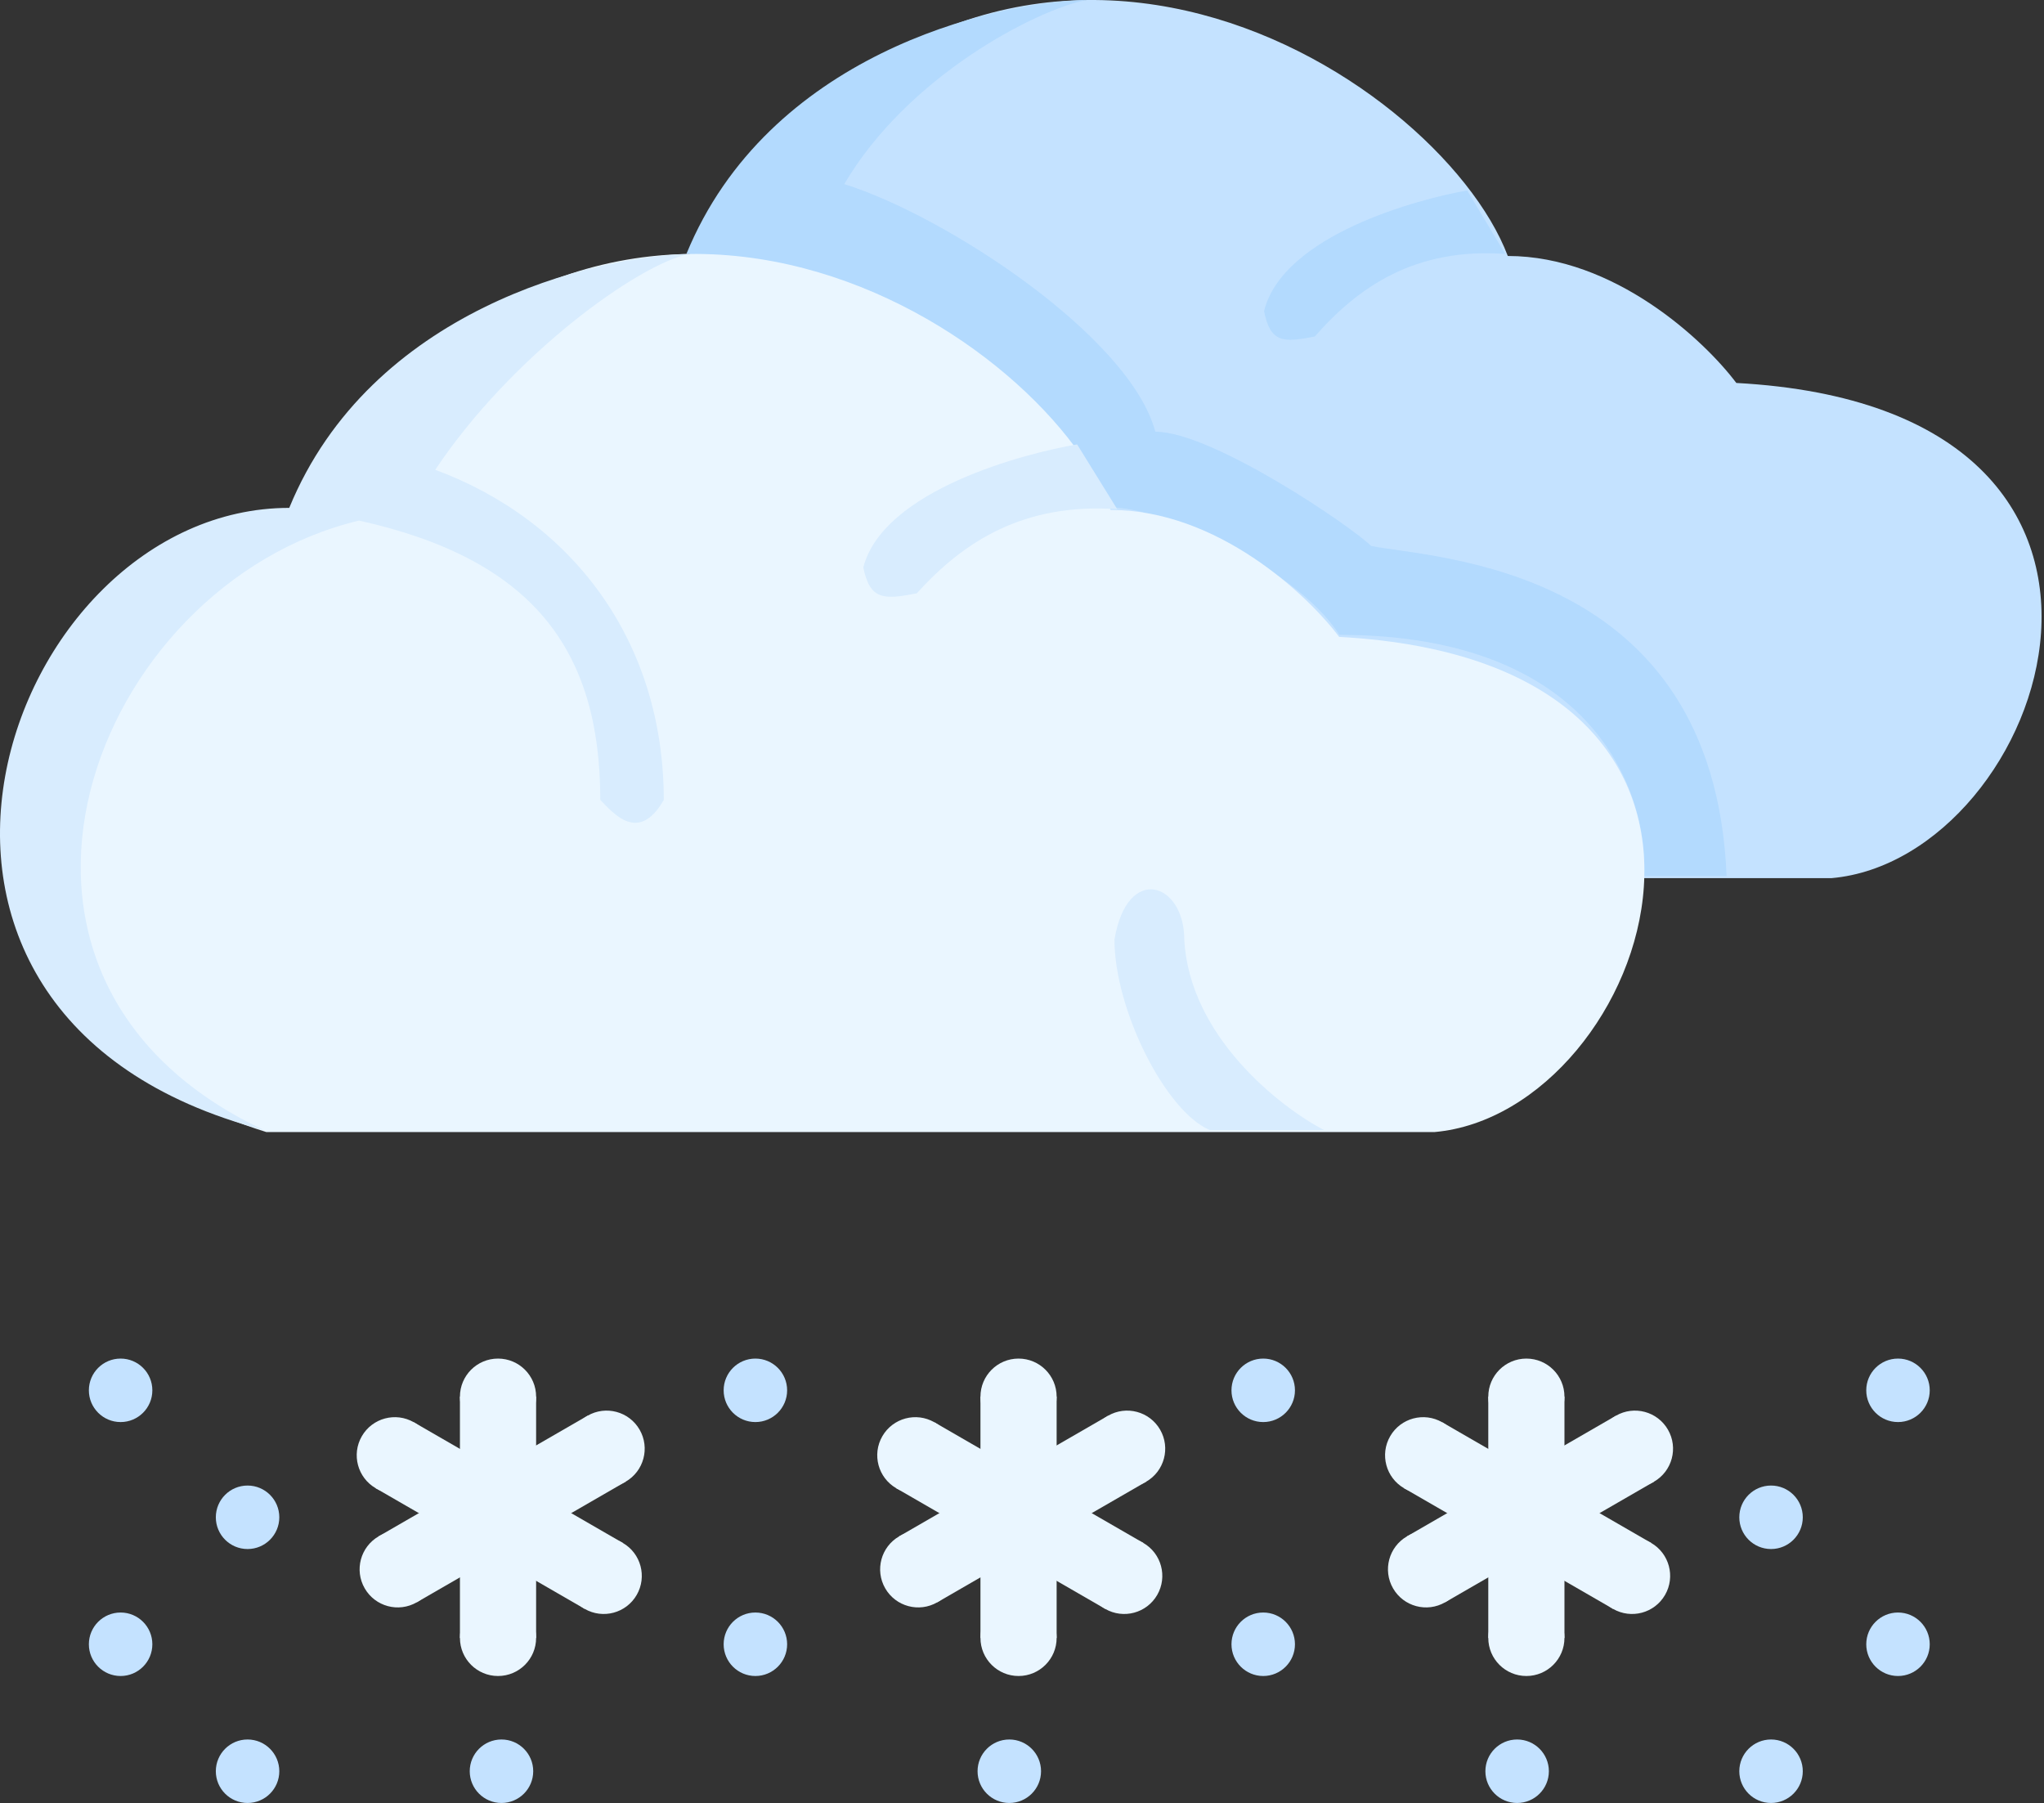 <svg width="161" height="142" viewBox="0 0 161 142" fill="none" xmlns="http://www.w3.org/2000/svg">
<rect x="0" y="0" width="161" height="142" fill="#333333" stroke="none"/>
<path d="M52.265 69.161C15.765 57.661 34.765 19.661 54.265 20.161C78.265 -16.839 113.265 5.661 118.765 20.161C127.165 20.161 134.265 26.828 136.765 30.161C173.765 32.161 161.265 67.661 144.265 69.161H52.265Z" fill="#C4E2FF"/>
<path d="M54.066 20C60.466 4.4 78.066 0.167 85.566 0C81.566 0.8 71.5 6 66.5 14.5C74.5 17 89 26.5 91 34C95.5 34 106.5 41.5 108 43C113 44 135 44.5 136 69H129.5C129.833 62.333 125.5 50 105.5 50C102 44.5 90.5 39.5 87 40C82.5 33 75 21.5 54.066 20Z" fill="#B3DAFE"/>
<path d="M99.566 24.5C101.066 18.5 111.733 15.667 115.566 15L118.566 20C111.566 19.5 107.066 22.5 103.566 26.5C101.066 27 100.066 27 99.566 24.5Z" fill="#B3DAFE"/>
<path d="M20.981 89.161C-15.519 77.661 3.481 39.661 22.981 40.161C46.981 3.161 81.981 25.661 87.481 40.161C95.881 40.161 102.981 46.828 105.481 50.161C142.481 52.161 129.981 87.661 112.981 89.161H20.981Z" fill="#EAF6FF"/>
<path d="M22.783 40C29.183 24.4 46.783 20.167 54.283 20C50.283 20.8 40.283 28 34.283 37C45.083 41 52.283 50.5 52.283 63C50.283 66.5 48.283 64 47.283 63C47.283 51 41.783 44 28.283 41C7.283 46 -4.717 77 20.783 89C-13.717 80 0.283 40 22.783 40Z" fill="#D8ECFE"/>
<path d="M68 44.693C69.579 38.571 80.807 35.68 84.842 35L88 40.102C80.632 39.591 75.895 42.652 72.21 46.733C69.579 47.244 68.526 47.244 68 44.693Z" fill="#D8ECFE"/>
<path d="M93.283 74C93.683 81.6 100.783 87.167 104.283 89H95.283C91.783 87.5 87.783 79.5 87.783 74C88.783 68 93.283 69.5 93.283 74Z" fill="#D8ECFE"/>
<rect x="77.228" y="129" width="19" height="6" transform="rotate(-90 77.228 129)" fill="#EAF6FF"/>
<circle cx="80.228" cy="110" r="3" fill="#EAF6FF"/>
<circle cx="80.228" cy="129" r="3" fill="#EAF6FF"/>
<rect x="87.053" y="126.713" width="19" height="6" transform="rotate(-150 87.053 126.713)" fill="#EAF6FF"/>
<circle cx="72.098" cy="114.615" r="3" transform="rotate(-60 72.098 114.615)" fill="#EAF6FF"/>
<circle cx="88.552" cy="124.115" r="3" transform="rotate(-60 88.552 124.115)" fill="#EAF6FF"/>
<rect x="70.826" y="121" width="19" height="6" transform="rotate(-30 70.826 121)" fill="#EAF6FF"/>
<circle cx="88.781" cy="114.098" r="3" transform="rotate(60 88.781 114.098)" fill="#EAF6FF"/>
<circle cx="72.326" cy="123.598" r="3" transform="rotate(60 72.326 123.598)" fill="#EAF6FF"/>
<rect x="117.228" y="129" width="19" height="6" transform="rotate(-90 117.228 129)" fill="#EAF6FF"/>
<circle cx="120.228" cy="110" r="3" fill="#EAF6FF"/>
<circle cx="120.228" cy="129" r="3" fill="#EAF6FF"/>
<rect x="127.053" y="126.713" width="19" height="6" transform="rotate(-150 127.053 126.713)" fill="#EAF6FF"/>
<circle cx="112.098" cy="114.615" r="3" transform="rotate(-60 112.098 114.615)" fill="#EAF6FF"/>
<circle cx="128.553" cy="124.115" r="3" transform="rotate(-60 128.553 124.115)" fill="#EAF6FF"/>
<rect x="110.826" y="121" width="19" height="6" transform="rotate(-30 110.826 121)" fill="#EAF6FF"/>
<circle cx="128.781" cy="114.098" r="3" transform="rotate(60 128.781 114.098)" fill="#EAF6FF"/>
<circle cx="112.326" cy="123.598" r="3" transform="rotate(60 112.326 123.598)" fill="#EAF6FF"/>
<rect x="36.228" y="129" width="19" height="6" transform="rotate(-90 36.228 129)" fill="#EAF6FF"/>
<circle cx="39.228" cy="110" r="3" fill="#EAF6FF"/>
<circle cx="39.228" cy="129" r="3" fill="#EAF6FF"/>
<rect x="46.053" y="126.713" width="19" height="6" transform="rotate(-150 46.053 126.713)" fill="#EAF6FF"/>
<circle cx="31.098" cy="114.615" r="3" transform="rotate(-60 31.098 114.615)" fill="#EAF6FF"/>
<circle cx="47.553" cy="124.115" r="3" transform="rotate(-60 47.553 124.115)" fill="#EAF6FF"/>
<rect x="29.826" y="121" width="19" height="6" transform="rotate(-30 29.826 121)" fill="#EAF6FF"/>
<circle cx="47.781" cy="114.098" r="3" transform="rotate(60 47.781 114.098)" fill="#EAF6FF"/>
<circle cx="31.326" cy="123.598" r="3" transform="rotate(60 31.326 123.598)" fill="#EAF6FF"/>
<circle cx="9.5" cy="109.5" r="2.5" fill="#C4E2FF"/>
<circle cx="19.5" cy="119.5" r="2.5" fill="#C4E2FF"/>
<circle cx="9.5" cy="129.5" r="2.5" fill="#C4E2FF"/>
<circle cx="19.5" cy="139.5" r="2.5" fill="#C4E2FF"/>
<circle cx="39.5" cy="139.5" r="2.5" fill="#C4E2FF"/>
<circle cx="59.5" cy="129.5" r="2.5" fill="#C4E2FF"/>
<circle cx="59.5" cy="109.5" r="2.5" fill="#C4E2FF"/>
<circle cx="79.5" cy="139.5" r="2.5" fill="#C4E2FF"/>
<circle cx="99.5" cy="129.5" r="2.5" fill="#C4E2FF"/>
<circle cx="99.5" cy="109.5" r="2.5" fill="#C4E2FF"/>
<circle cx="119.5" cy="139.5" r="2.5" fill="#C4E2FF"/>
<circle cx="139.5" cy="139.5" r="2.5" fill="#C4E2FF"/>
<circle cx="149.5" cy="129.5" r="2.5" fill="#C4E2FF"/>
<circle cx="139.5" cy="119.5" r="2.5" fill="#C4E2FF"/>
<circle cx="149.5" cy="109.5" r="2.5" fill="#C4E2FF"/>
</svg>
